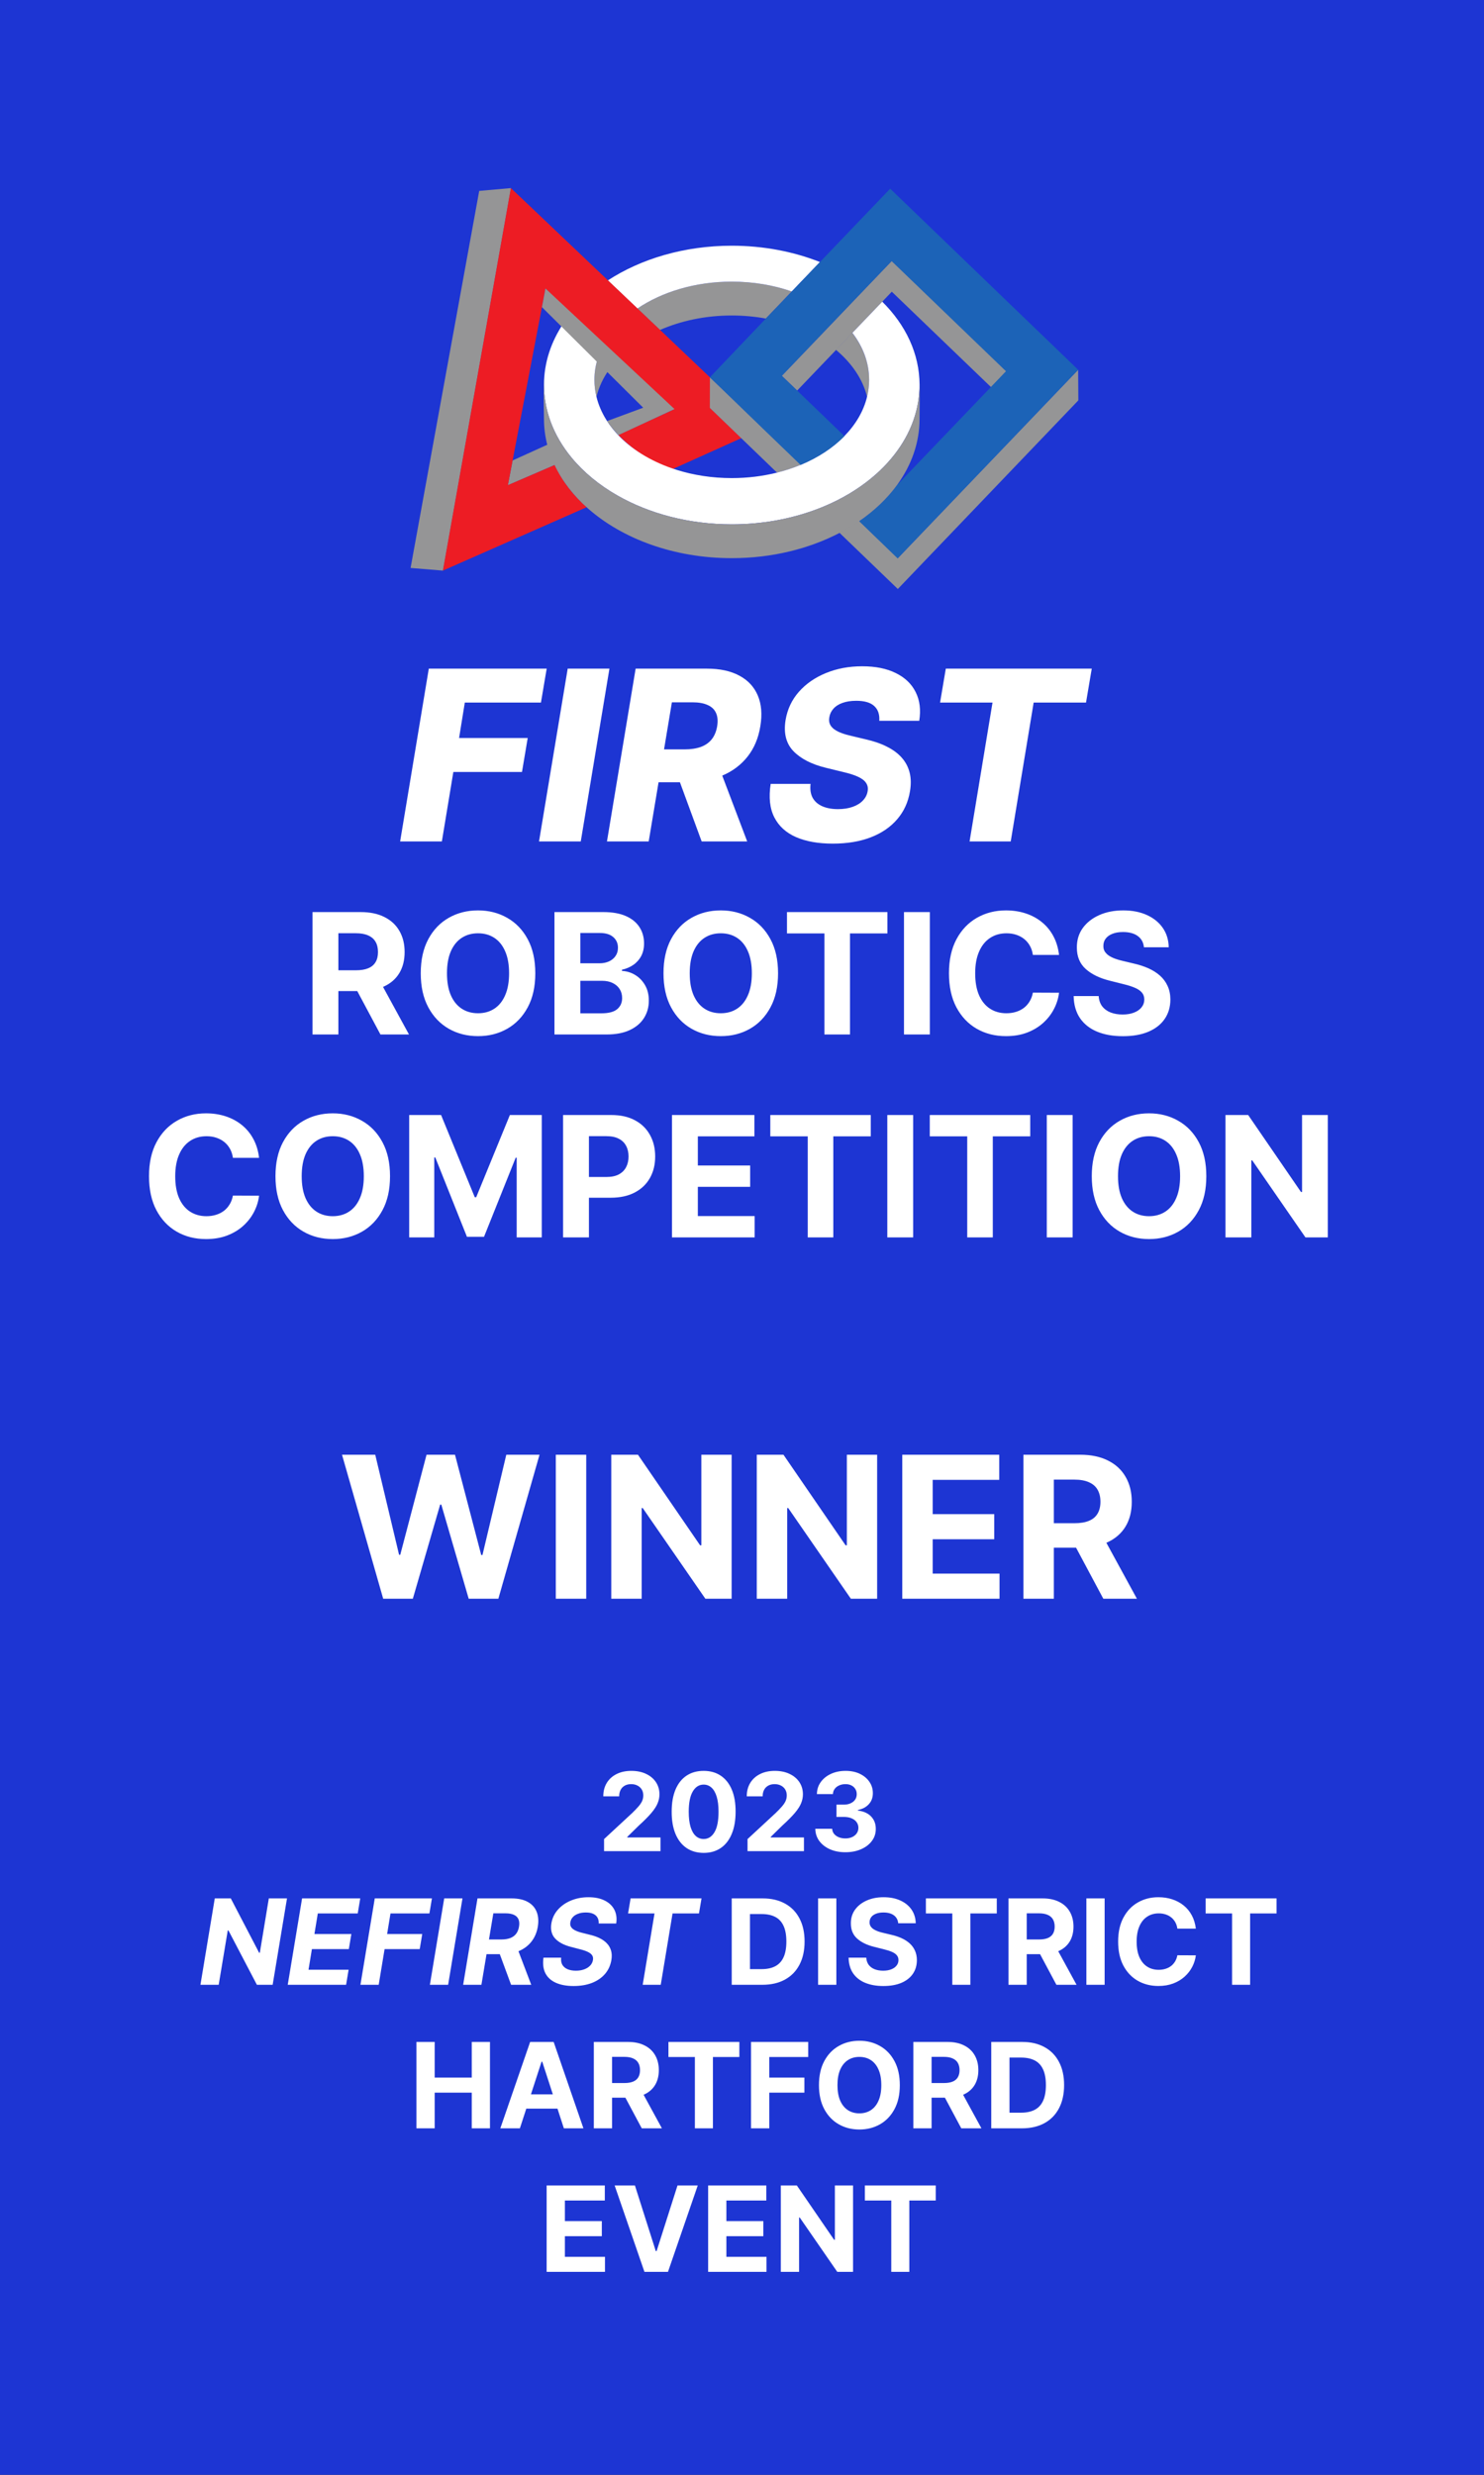 <svg width="300" height="500" viewBox="0 0 300 500" fill="none" xmlns="http://www.w3.org/2000/svg">
<rect width="300" height="500" fill="#1E1E1E"/>
<rect width="300" height="500" fill="#1D35D3"/>
<path d="M80.89 170L86.685 135.091H110.515L109.356 141.943H93.964L92.805 149.102H106.68L105.521 155.972H91.646L89.327 170H80.89ZM123.201 135.091L117.406 170H108.968L114.763 135.091H123.201ZM122.702 170L128.498 135.091H142.918C145.532 135.091 147.714 135.562 149.464 136.506C151.214 137.437 152.458 138.778 153.197 140.528C153.935 142.267 154.106 144.33 153.708 146.716C153.322 149.125 152.458 151.176 151.117 152.869C149.788 154.551 148.072 155.835 145.969 156.722C143.879 157.608 141.504 158.051 138.844 158.051H129.725L130.85 151.403H138.401C139.663 151.403 140.754 151.239 141.674 150.909C142.594 150.568 143.327 150.057 143.873 149.375C144.43 148.682 144.799 147.795 144.981 146.716C145.151 145.636 145.072 144.744 144.742 144.04C144.424 143.324 143.862 142.79 143.055 142.438C142.259 142.074 141.237 141.892 139.987 141.892H135.827L131.14 170H122.702ZM144.998 154.045L151.049 170H141.844L135.981 154.045H144.998ZM177.751 145.625C177.842 144.341 177.501 143.347 176.728 142.642C175.967 141.938 174.762 141.585 173.114 141.585C172.023 141.585 171.092 141.727 170.319 142.011C169.546 142.284 168.938 142.67 168.495 143.17C168.052 143.659 167.773 144.227 167.66 144.875C167.558 145.386 167.586 145.841 167.745 146.239C167.904 146.636 168.183 146.989 168.58 147.295C168.989 147.602 169.495 147.869 170.097 148.097C170.711 148.324 171.398 148.523 172.16 148.693L175.023 149.375C176.683 149.75 178.12 150.25 179.336 150.875C180.563 151.489 181.558 152.233 182.319 153.108C183.08 153.972 183.603 154.966 183.887 156.091C184.171 157.216 184.194 158.477 183.955 159.875C183.592 162.08 182.722 163.972 181.347 165.551C179.984 167.131 178.2 168.341 175.995 169.182C173.802 170.023 171.251 170.443 168.342 170.443C165.433 170.443 162.961 170.006 160.927 169.131C158.904 168.244 157.438 166.909 156.529 165.125C155.62 163.341 155.376 161.091 155.796 158.375H163.859C163.734 159.5 163.876 160.438 164.285 161.188C164.705 161.938 165.353 162.506 166.228 162.892C167.103 163.278 168.16 163.472 169.398 163.472C170.535 163.472 171.529 163.318 172.381 163.011C173.245 162.705 173.933 162.278 174.444 161.733C174.967 161.187 175.285 160.562 175.398 159.858C175.512 159.21 175.404 158.648 175.075 158.17C174.756 157.693 174.211 157.278 173.438 156.926C172.677 156.574 171.677 156.256 170.438 155.972L166.944 155.119C164.058 154.415 161.87 153.29 160.381 151.744C158.904 150.199 158.381 148.102 158.813 145.455C159.177 143.284 160.075 141.386 161.506 139.761C162.95 138.136 164.773 136.875 166.978 135.977C169.194 135.068 171.631 134.614 174.29 134.614C176.995 134.614 179.268 135.074 181.109 135.994C182.961 136.903 184.296 138.187 185.114 139.847C185.944 141.494 186.183 143.42 185.83 145.625H177.751ZM190.04 141.943L191.2 135.091H220.705L219.546 141.943H208.961L204.325 170H196.006L200.643 141.943H190.04Z" fill="white"/>
<path d="M77.463 323L69.14 293.909H75.858L80.674 314.122H80.915L86.228 293.909H91.981L97.279 314.165H97.534L102.35 293.909H109.069L100.745 323H94.75L89.211 303.98H88.983L83.458 323H77.463ZM118.511 293.909V323H112.36V293.909H118.511ZM147.904 293.909V323H142.591L129.935 304.69H129.722V323H123.571V293.909H128.969L141.526 312.205H141.782V293.909H147.904ZM177.318 293.909V323H172.005L159.349 304.69H159.136V323H152.985V293.909H158.383L170.94 312.205H171.196V293.909H177.318ZM182.4 323V293.909H202.002V298.98H188.55V305.912H200.993V310.983H188.55V317.929H202.059V323H182.4ZM206.892 323V293.909H218.369C220.566 293.909 222.441 294.302 223.994 295.088C225.556 295.865 226.745 296.968 227.559 298.398C228.383 299.818 228.795 301.49 228.795 303.412C228.795 305.344 228.378 307.006 227.545 308.398C226.712 309.78 225.504 310.841 223.923 311.58C222.351 312.318 220.448 312.688 218.213 312.688H210.528V307.744H217.218C218.393 307.744 219.368 307.583 220.145 307.261C220.921 306.939 221.499 306.456 221.877 305.812C222.266 305.169 222.46 304.368 222.46 303.412C222.46 302.446 222.266 301.632 221.877 300.969C221.499 300.306 220.916 299.804 220.13 299.463C219.354 299.113 218.374 298.938 217.19 298.938H213.042V323H206.892ZM222.602 309.761L229.832 323H223.042L215.968 309.761H222.602Z" fill="white"/>
<path d="M63.179 209V184.273H72.935C74.802 184.273 76.396 184.607 77.716 185.275C79.044 185.935 80.055 186.873 80.747 188.088C81.447 189.295 81.797 190.716 81.797 192.35C81.797 193.992 81.443 195.405 80.735 196.588C80.026 197.763 79 198.665 77.656 199.293C76.32 199.92 74.702 200.234 72.802 200.234H66.27V196.033H71.957C72.955 196.033 73.784 195.896 74.444 195.622C75.104 195.348 75.595 194.938 75.917 194.391C76.247 193.843 76.412 193.163 76.412 192.35C76.412 191.529 76.247 190.837 75.917 190.273C75.595 189.71 75.1 189.283 74.432 188.994C73.772 188.696 72.939 188.547 71.933 188.547H68.407V209H63.179ZM76.533 197.747L82.679 209H76.907L70.895 197.747H76.533ZM108.215 196.636C108.215 199.333 107.704 201.627 106.682 203.518C105.667 205.41 104.283 206.855 102.528 207.853C100.781 208.843 98.817 209.338 96.636 209.338C94.439 209.338 92.467 208.839 90.72 207.841C88.973 206.843 87.593 205.398 86.579 203.506C85.564 201.615 85.057 199.325 85.057 196.636C85.057 193.94 85.564 191.646 86.579 189.754C87.593 187.863 88.973 186.422 90.72 185.432C92.467 184.434 94.439 183.935 96.636 183.935C98.817 183.935 100.781 184.434 102.528 185.432C104.283 186.422 105.667 187.863 106.682 189.754C107.704 191.646 108.215 193.94 108.215 196.636ZM102.915 196.636C102.915 194.89 102.653 193.417 102.13 192.217C101.615 191.018 100.886 190.108 99.944 189.489C99.003 188.869 97.9 188.559 96.636 188.559C95.372 188.559 94.27 188.869 93.328 189.489C92.386 190.108 91.654 191.018 91.13 192.217C90.615 193.417 90.358 194.89 90.358 196.636C90.358 198.383 90.615 199.856 91.13 201.055C91.654 202.255 92.386 203.164 93.328 203.784C94.27 204.404 95.372 204.714 96.636 204.714C97.9 204.714 99.003 204.404 99.944 203.784C100.886 203.164 101.615 202.255 102.13 201.055C102.653 199.856 102.915 198.383 102.915 196.636ZM112.088 209V184.273H121.988C123.807 184.273 125.325 184.542 126.54 185.082C127.755 185.621 128.669 186.37 129.281 187.327C129.893 188.277 130.198 189.372 130.198 190.612C130.198 191.577 130.005 192.427 129.619 193.159C129.233 193.884 128.701 194.479 128.025 194.946C127.357 195.405 126.592 195.731 125.731 195.924V196.165C126.673 196.206 127.554 196.471 128.375 196.962C129.204 197.453 129.876 198.142 130.392 199.027C130.907 199.904 131.164 200.951 131.164 202.166C131.164 203.478 130.838 204.649 130.186 205.68C129.542 206.702 128.589 207.511 127.325 208.107C126.061 208.702 124.504 209 122.652 209H112.088ZM117.316 204.726H121.578C123.035 204.726 124.097 204.448 124.765 203.893C125.433 203.329 125.767 202.581 125.767 201.647C125.767 200.963 125.602 200.359 125.272 199.836C124.942 199.313 124.471 198.902 123.86 198.604C123.256 198.307 122.536 198.158 121.698 198.158H117.316V204.726ZM117.316 194.62H121.191C121.908 194.62 122.544 194.495 123.099 194.246C123.662 193.988 124.105 193.626 124.427 193.159C124.757 192.692 124.922 192.133 124.922 191.481C124.922 190.587 124.604 189.867 123.968 189.32C123.34 188.772 122.447 188.499 121.288 188.499H117.316V194.62ZM157.289 196.636C157.289 199.333 156.778 201.627 155.756 203.518C154.742 205.41 153.357 206.855 151.602 207.853C149.856 208.843 147.892 209.338 145.71 209.338C143.513 209.338 141.541 208.839 139.794 207.841C138.047 206.843 136.667 205.398 135.653 203.506C134.639 201.615 134.131 199.325 134.131 196.636C134.131 193.94 134.639 191.646 135.653 189.754C136.667 187.863 138.047 186.422 139.794 185.432C141.541 184.434 143.513 183.935 145.71 183.935C147.892 183.935 149.856 184.434 151.602 185.432C153.357 186.422 154.742 187.863 155.756 189.754C156.778 191.646 157.289 193.94 157.289 196.636ZM151.989 196.636C151.989 194.89 151.727 193.417 151.204 192.217C150.689 191.018 149.96 190.108 149.019 189.489C148.077 188.869 146.974 188.559 145.71 188.559C144.447 188.559 143.344 188.869 142.402 189.489C141.46 190.108 140.728 191.018 140.205 192.217C139.689 193.417 139.432 194.89 139.432 196.636C139.432 198.383 139.689 199.856 140.205 201.055C140.728 202.255 141.46 203.164 142.402 203.784C143.344 204.404 144.447 204.714 145.71 204.714C146.974 204.714 148.077 204.404 149.019 203.784C149.96 203.164 150.689 202.255 151.204 201.055C151.727 199.856 151.989 198.383 151.989 196.636ZM159.091 188.583V184.273H179.399V188.583H171.829V209H166.661V188.583H159.091ZM187.972 184.273V209H182.744V184.273H187.972ZM214.091 192.93H208.802C208.706 192.246 208.508 191.638 208.211 191.107C207.913 190.567 207.531 190.108 207.064 189.73C206.597 189.352 206.057 189.062 205.446 188.861C204.842 188.66 204.186 188.559 203.478 188.559C202.198 188.559 201.083 188.877 200.133 189.513C199.183 190.141 198.447 191.058 197.924 192.266C197.401 193.465 197.139 194.922 197.139 196.636C197.139 198.399 197.401 199.88 197.924 201.08C198.455 202.279 199.196 203.184 200.145 203.796C201.095 204.408 202.194 204.714 203.441 204.714C204.142 204.714 204.79 204.621 205.385 204.436C205.989 204.251 206.524 203.981 206.991 203.627C207.458 203.265 207.844 202.826 208.15 202.311C208.464 201.796 208.682 201.208 208.802 200.548L214.091 200.572C213.954 201.707 213.612 202.802 213.064 203.857C212.525 204.903 211.797 205.841 210.879 206.67C209.969 207.491 208.883 208.143 207.619 208.626C206.363 209.101 204.943 209.338 203.357 209.338C201.151 209.338 199.179 208.839 197.441 207.841C195.71 206.843 194.342 205.398 193.336 203.506C192.338 201.615 191.839 199.325 191.839 196.636C191.839 193.94 192.346 191.646 193.36 189.754C194.374 187.863 195.75 186.422 197.489 185.432C199.228 184.434 201.184 183.935 203.357 183.935C204.79 183.935 206.118 184.136 207.341 184.538C208.573 184.941 209.664 185.528 210.613 186.301C211.563 187.066 212.336 188.004 212.932 189.114C213.535 190.225 213.922 191.497 214.091 192.93ZM231.254 191.384C231.157 190.41 230.743 189.654 230.01 189.114C229.278 188.575 228.283 188.305 227.028 188.305C226.175 188.305 225.454 188.426 224.867 188.668C224.279 188.901 223.828 189.227 223.514 189.646C223.208 190.064 223.055 190.539 223.055 191.07C223.039 191.513 223.132 191.899 223.333 192.229C223.542 192.559 223.828 192.845 224.19 193.087C224.553 193.32 224.971 193.525 225.446 193.702C225.921 193.871 226.428 194.016 226.967 194.137L229.189 194.668C230.268 194.91 231.258 195.232 232.159 195.634C233.061 196.037 233.841 196.532 234.502 197.119C235.162 197.707 235.673 198.399 236.035 199.196C236.405 199.993 236.594 200.906 236.602 201.937C236.594 203.45 236.208 204.762 235.443 205.873C234.687 206.976 233.592 207.833 232.159 208.445C230.734 209.048 229.016 209.35 227.004 209.35C225.007 209.35 223.269 209.044 221.788 208.433C220.315 207.821 219.164 206.915 218.335 205.716C217.514 204.509 217.083 203.015 217.043 201.237H222.102C222.158 202.066 222.395 202.758 222.814 203.313C223.241 203.861 223.808 204.275 224.516 204.557C225.233 204.83 226.042 204.967 226.943 204.967C227.829 204.967 228.597 204.839 229.249 204.581C229.909 204.323 230.421 203.965 230.783 203.506C231.145 203.048 231.326 202.52 231.326 201.925C231.326 201.369 231.161 200.902 230.831 200.524C230.509 200.146 230.034 199.824 229.406 199.558C228.787 199.293 228.026 199.051 227.124 198.834L224.432 198.158C222.347 197.651 220.701 196.858 219.494 195.779C218.286 194.701 217.687 193.248 217.695 191.42C217.687 189.923 218.085 188.615 218.89 187.496C219.703 186.378 220.818 185.504 222.234 184.876C223.651 184.249 225.261 183.935 227.064 183.935C228.899 183.935 230.501 184.249 231.869 184.876C233.246 185.504 234.316 186.378 235.081 187.496C235.846 188.615 236.24 189.911 236.264 191.384H231.254ZM52.375 233.93H47.087C46.99 233.246 46.793 232.638 46.495 232.107C46.197 231.567 45.815 231.108 45.348 230.73C44.881 230.352 44.342 230.062 43.73 229.861C43.126 229.66 42.47 229.559 41.762 229.559C40.482 229.559 39.367 229.877 38.417 230.513C37.468 231.141 36.731 232.058 36.208 233.266C35.685 234.465 35.423 235.922 35.423 237.636C35.423 239.399 35.685 240.88 36.208 242.08C36.739 243.279 37.48 244.184 38.429 244.796C39.379 245.408 40.478 245.714 41.726 245.714C42.426 245.714 43.074 245.621 43.67 245.436C44.273 245.251 44.809 244.981 45.275 244.627C45.742 244.265 46.129 243.826 46.434 243.311C46.748 242.796 46.966 242.208 47.087 241.548L52.375 241.572C52.238 242.707 51.896 243.802 51.349 244.857C50.809 245.903 50.081 246.841 49.163 247.67C48.254 248.491 47.167 249.143 45.903 249.626C44.648 250.101 43.227 250.338 41.641 250.338C39.436 250.338 37.464 249.839 35.725 248.841C33.994 247.843 32.626 246.398 31.62 244.506C30.622 242.615 30.123 240.325 30.123 237.636C30.123 234.94 30.63 232.646 31.644 230.754C32.658 228.863 34.035 227.422 35.773 226.432C37.512 225.434 39.468 224.935 41.641 224.935C43.074 224.935 44.402 225.136 45.626 225.538C46.857 225.941 47.948 226.528 48.898 227.301C49.847 228.066 50.62 229.004 51.216 230.114C51.819 231.225 52.206 232.497 52.375 233.93ZM78.847 237.636C78.847 240.333 78.336 242.627 77.313 244.518C76.299 246.41 74.915 247.855 73.16 248.853C71.413 249.843 69.449 250.338 67.268 250.338C65.07 250.338 63.098 249.839 61.352 248.841C59.605 247.843 58.225 246.398 57.21 244.506C56.196 242.615 55.689 240.325 55.689 237.636C55.689 234.94 56.196 232.646 57.21 230.754C58.225 228.863 59.605 227.422 61.352 226.432C63.098 225.434 65.07 224.935 67.268 224.935C69.449 224.935 71.413 225.434 73.16 226.432C74.915 227.422 76.299 228.863 77.313 230.754C78.336 232.646 78.847 234.94 78.847 237.636ZM73.546 237.636C73.546 235.89 73.285 234.417 72.761 233.217C72.246 232.018 71.518 231.108 70.576 230.489C69.634 229.869 68.532 229.559 67.268 229.559C66.004 229.559 64.901 229.869 63.96 230.489C63.018 231.108 62.285 232.018 61.762 233.217C61.247 234.417 60.989 235.89 60.989 237.636C60.989 239.383 61.247 240.856 61.762 242.055C62.285 243.255 63.018 244.164 63.96 244.784C64.901 245.404 66.004 245.714 67.268 245.714C68.532 245.714 69.634 245.404 70.576 244.784C71.518 244.164 72.246 243.255 72.761 242.055C73.285 240.856 73.546 239.383 73.546 237.636ZM82.719 225.273H89.167L95.977 241.886H96.266L103.076 225.273H109.523V250H104.452V233.906H104.247L97.848 249.879H94.395L87.996 233.845H87.79V250H82.719V225.273ZM113.831 250V225.273H123.586C125.462 225.273 127.06 225.631 128.38 226.347C129.7 227.056 130.706 228.042 131.398 229.305C132.099 230.561 132.449 232.01 132.449 233.652C132.449 235.294 132.095 236.743 131.386 237.999C130.678 239.254 129.652 240.232 128.307 240.933C126.971 241.633 125.353 241.983 123.454 241.983H117.236V237.793H122.608C123.615 237.793 124.444 237.62 125.096 237.274C125.756 236.92 126.247 236.433 126.569 235.813C126.899 235.185 127.064 234.465 127.064 233.652C127.064 232.831 126.899 232.115 126.569 231.503C126.247 230.883 125.756 230.404 125.096 230.066C124.436 229.72 123.599 229.547 122.584 229.547H119.059V250H113.831ZM135.844 250V225.273H152.506V229.583H141.072V235.475H151.649V239.786H141.072V245.69H152.555V250H135.844ZM155.721 229.583V225.273H176.029V229.583H168.459V250H163.291V229.583H155.721ZM184.602 225.273V250H179.374V225.273H184.602ZM187.961 229.583V225.273H208.27V229.583H200.699V250H195.532V229.583H187.961ZM216.842 225.273V250H211.614V225.273H216.842ZM243.866 237.636C243.866 240.333 243.355 242.627 242.333 244.518C241.319 246.41 239.934 247.855 238.18 248.853C236.433 249.843 234.469 250.338 232.287 250.338C230.09 250.338 228.118 249.839 226.371 248.841C224.625 247.843 223.244 246.398 222.23 244.506C221.216 242.615 220.709 240.325 220.709 237.636C220.709 234.94 221.216 232.646 222.23 230.754C223.244 228.863 224.625 227.422 226.371 226.432C228.118 225.434 230.09 224.935 232.287 224.935C234.469 224.935 236.433 225.434 238.18 226.432C239.934 227.422 241.319 228.863 242.333 230.754C243.355 232.646 243.866 234.94 243.866 237.636ZM238.566 237.636C238.566 235.89 238.304 234.417 237.781 233.217C237.266 232.018 236.537 231.108 235.596 230.489C234.654 229.869 233.551 229.559 232.287 229.559C231.024 229.559 229.921 229.869 228.979 230.489C228.037 231.108 227.305 232.018 226.782 233.217C226.267 234.417 226.009 235.89 226.009 237.636C226.009 239.383 226.267 240.856 226.782 242.055C227.305 243.255 228.037 244.164 228.979 244.784C229.921 245.404 231.024 245.714 232.287 245.714C233.551 245.714 234.654 245.404 235.596 244.784C236.537 244.164 237.266 243.255 237.781 242.055C238.304 240.856 238.566 239.383 238.566 237.636ZM268.422 225.273V250H263.906L253.148 234.437H252.967V250H247.739V225.273H252.327L263 240.824H263.218V225.273H268.422Z" fill="white"/>
<path d="M58.017 383.545L55.119 401H51.932L46.179 390.014H46.043L44.21 401H40.52L43.418 383.545H46.656L52.383 394.523H52.528L54.344 383.545H58.017ZM58.168 401L61.066 383.545H72.827L72.316 386.588H64.245L63.563 390.747H71.029L70.518 393.79H63.052L62.37 397.957H70.475L69.964 401H58.168ZM72.864 401L75.761 383.545H87.318L86.807 386.588H78.94L78.258 390.747H85.358L84.847 393.79H77.747L76.554 401H72.864ZM93.491 383.545L90.593 401H86.903L89.8 383.545H93.491ZM93.629 401L96.527 383.545H103.413C104.732 383.545 105.817 383.778 106.669 384.244C107.527 384.71 108.129 385.372 108.476 386.23C108.828 387.082 108.911 388.088 108.723 389.247C108.53 390.406 108.112 391.401 107.47 392.23C106.834 393.06 106.004 393.699 104.982 394.148C103.964 394.591 102.786 394.812 101.445 394.812H96.834L97.345 391.847H101.351C102.055 391.847 102.658 391.75 103.158 391.557C103.658 391.364 104.053 391.074 104.342 390.688C104.638 390.301 104.831 389.821 104.922 389.247C105.018 388.662 104.984 388.173 104.82 387.781C104.655 387.384 104.357 387.082 103.925 386.878C103.493 386.668 102.925 386.562 102.22 386.562H99.731L97.32 401H93.629ZM104.368 393.057L107.393 401H103.32L100.388 393.057H104.368ZM121.034 388.616C121.063 387.906 120.855 387.358 120.412 386.972C119.974 386.585 119.313 386.392 118.426 386.392C117.824 386.392 117.301 386.477 116.858 386.648C116.415 386.812 116.06 387.043 115.793 387.338C115.531 387.628 115.369 387.963 115.307 388.344C115.244 388.656 115.264 388.929 115.366 389.162C115.474 389.395 115.642 389.597 115.869 389.767C116.102 389.932 116.378 390.077 116.696 390.202C117.014 390.321 117.352 390.423 117.71 390.509L119.21 390.884C119.943 391.054 120.602 391.281 121.188 391.565C121.778 391.849 122.273 392.199 122.67 392.614C123.074 393.028 123.358 393.517 123.523 394.08C123.688 394.642 123.71 395.287 123.591 396.014C123.409 397.082 122.986 398.009 122.321 398.793C121.656 399.571 120.784 400.176 119.705 400.608C118.625 401.034 117.375 401.247 115.955 401.247C114.545 401.247 113.355 401.031 112.384 400.599C111.412 400.168 110.705 399.528 110.261 398.682C109.824 397.83 109.693 396.776 109.869 395.52H113.44C113.378 396.105 113.463 396.594 113.696 396.986C113.935 397.372 114.29 397.665 114.761 397.864C115.233 398.057 115.787 398.153 116.423 398.153C117.054 398.153 117.614 398.062 118.102 397.881C118.597 397.699 118.997 397.446 119.304 397.122C119.611 396.798 119.798 396.426 119.866 396.006C119.935 395.614 119.875 395.284 119.688 395.017C119.5 394.75 119.199 394.523 118.784 394.335C118.375 394.142 117.866 393.972 117.259 393.824L115.435 393.347C114.026 392.989 112.96 392.429 112.239 391.668C111.517 390.906 111.259 389.881 111.463 388.591C111.645 387.534 112.085 386.611 112.784 385.821C113.489 385.026 114.375 384.409 115.443 383.972C116.517 383.528 117.69 383.307 118.963 383.307C120.259 383.307 121.352 383.531 122.244 383.98C123.136 384.423 123.787 385.043 124.196 385.838C124.605 386.634 124.73 387.56 124.571 388.616H121.034ZM126.968 386.588L127.479 383.545H141.815L141.303 386.588H135.96L133.573 401H129.925L132.312 386.588H126.968ZM154.111 401H147.923V383.545H154.162C155.918 383.545 157.429 383.895 158.696 384.594C159.963 385.287 160.938 386.284 161.619 387.585C162.307 388.886 162.651 390.443 162.651 392.256C162.651 394.074 162.307 395.636 161.619 396.943C160.938 398.25 159.957 399.253 158.679 399.952C157.406 400.651 155.884 401 154.111 401ZM151.614 397.838H153.957C155.048 397.838 155.966 397.645 156.71 397.259C157.46 396.866 158.023 396.261 158.398 395.443C158.778 394.619 158.969 393.557 158.969 392.256C158.969 390.966 158.778 389.912 158.398 389.094C158.023 388.276 157.463 387.673 156.719 387.287C155.974 386.901 155.057 386.707 153.966 386.707H151.614V397.838ZM169.075 383.545V401H165.384V383.545H169.075ZM181.58 388.565C181.511 387.878 181.219 387.344 180.702 386.963C180.185 386.582 179.483 386.392 178.597 386.392C177.994 386.392 177.486 386.477 177.071 386.648C176.656 386.812 176.338 387.043 176.116 387.338C175.901 387.634 175.793 387.969 175.793 388.344C175.781 388.656 175.847 388.929 175.989 389.162C176.136 389.395 176.338 389.597 176.594 389.767C176.849 389.932 177.145 390.077 177.48 390.202C177.815 390.321 178.173 390.423 178.554 390.509L180.122 390.884C180.884 391.054 181.582 391.281 182.219 391.565C182.855 391.849 183.406 392.199 183.872 392.614C184.338 393.028 184.699 393.517 184.955 394.08C185.216 394.642 185.349 395.287 185.355 396.014C185.349 397.082 185.077 398.009 184.537 398.793C184.003 399.571 183.23 400.176 182.219 400.608C181.213 401.034 180 401.247 178.58 401.247C177.17 401.247 175.943 401.031 174.898 400.599C173.858 400.168 173.045 399.528 172.46 398.682C171.881 397.83 171.577 396.776 171.548 395.52H175.119C175.159 396.105 175.327 396.594 175.622 396.986C175.923 397.372 176.324 397.665 176.824 397.864C177.33 398.057 177.901 398.153 178.537 398.153C179.162 398.153 179.705 398.062 180.165 397.881C180.631 397.699 180.991 397.446 181.247 397.122C181.503 396.798 181.631 396.426 181.631 396.006C181.631 395.614 181.514 395.284 181.281 395.017C181.054 394.75 180.719 394.523 180.276 394.335C179.838 394.148 179.301 393.977 178.665 393.824L176.764 393.347C175.293 392.989 174.131 392.429 173.278 391.668C172.426 390.906 172.003 389.881 172.009 388.591C172.003 387.534 172.284 386.611 172.852 385.821C173.426 385.031 174.213 384.415 175.213 383.972C176.213 383.528 177.349 383.307 178.622 383.307C179.918 383.307 181.048 383.528 182.014 383.972C182.986 384.415 183.741 385.031 184.281 385.821C184.821 386.611 185.099 387.526 185.116 388.565H181.58ZM187.173 386.588V383.545H201.508V386.588H196.164V401H192.516V386.588H187.173ZM203.869 401V383.545H210.755C212.073 383.545 213.198 383.781 214.13 384.253C215.067 384.719 215.781 385.381 216.269 386.239C216.763 387.091 217.011 388.094 217.011 389.247C217.011 390.406 216.761 391.403 216.261 392.239C215.761 393.068 215.036 393.705 214.087 394.148C213.144 394.591 212.002 394.812 210.661 394.812H206.05V391.847H210.065C210.769 391.847 211.354 391.75 211.82 391.557C212.286 391.364 212.633 391.074 212.86 390.688C213.093 390.301 213.21 389.821 213.21 389.247C213.21 388.668 213.093 388.179 212.86 387.781C212.633 387.384 212.283 387.082 211.812 386.878C211.346 386.668 210.758 386.562 210.048 386.562H207.559V401H203.869ZM213.295 393.057L217.633 401H213.559L209.315 393.057H213.295ZM223.309 383.545V401H219.619V383.545H223.309ZM241.746 389.656H238.013C237.945 389.173 237.805 388.744 237.595 388.369C237.385 387.989 237.115 387.665 236.786 387.398C236.456 387.131 236.075 386.926 235.643 386.784C235.217 386.642 234.754 386.571 234.254 386.571C233.351 386.571 232.564 386.795 231.893 387.244C231.223 387.687 230.703 388.335 230.334 389.188C229.964 390.034 229.78 391.062 229.78 392.273C229.78 393.517 229.964 394.562 230.334 395.409C230.709 396.256 231.232 396.895 231.902 397.327C232.572 397.759 233.348 397.974 234.229 397.974C234.723 397.974 235.18 397.909 235.601 397.778C236.027 397.648 236.405 397.457 236.734 397.207C237.064 396.952 237.337 396.642 237.553 396.278C237.774 395.915 237.928 395.5 238.013 395.034L241.746 395.051C241.649 395.852 241.408 396.625 241.021 397.369C240.641 398.108 240.126 398.77 239.479 399.355C238.837 399.935 238.07 400.395 237.178 400.736C236.291 401.071 235.288 401.239 234.169 401.239C232.612 401.239 231.22 400.886 229.993 400.182C228.771 399.477 227.805 398.457 227.095 397.122C226.391 395.787 226.038 394.17 226.038 392.273C226.038 390.369 226.396 388.75 227.112 387.415C227.828 386.08 228.8 385.062 230.027 384.364C231.254 383.659 232.635 383.307 234.169 383.307C235.18 383.307 236.118 383.449 236.982 383.733C237.851 384.017 238.621 384.432 239.291 384.977C239.962 385.517 240.507 386.179 240.928 386.963C241.354 387.747 241.626 388.645 241.746 389.656ZM243.727 386.588V383.545H258.062V386.588H252.719V401H249.071V386.588H243.727ZM84.185 430V412.545H87.875V419.747H95.367V412.545H99.049V430H95.367V422.79H87.875V430H84.185ZM105.1 430H101.145L107.171 412.545H111.926L117.944 430H113.989L109.617 416.534H109.48L105.1 430ZM104.853 423.139H114.194V426.02H104.853V423.139ZM120.044 430V412.545H126.931C128.249 412.545 129.374 412.781 130.306 413.253C131.243 413.719 131.956 414.381 132.445 415.239C132.939 416.091 133.186 417.094 133.186 418.247C133.186 419.406 132.936 420.403 132.436 421.239C131.936 422.068 131.212 422.705 130.263 423.148C129.32 423.591 128.178 423.812 126.837 423.812H122.226V420.847H126.24C126.945 420.847 127.53 420.75 127.996 420.557C128.462 420.364 128.809 420.074 129.036 419.688C129.269 419.301 129.385 418.821 129.385 418.247C129.385 417.668 129.269 417.179 129.036 416.781C128.809 416.384 128.459 416.082 127.988 415.878C127.522 415.668 126.934 415.562 126.223 415.562H123.735V430H120.044ZM129.471 422.057L133.809 430H129.735L125.49 422.057H129.471ZM135.13 415.588V412.545H149.465V415.588H144.121V430H140.473V415.588H135.13ZM151.826 430V412.545H163.382V415.588H155.516V419.747H162.615V422.79H155.516V430H151.826ZM181.904 421.273C181.904 423.176 181.544 424.795 180.822 426.131C180.106 427.466 179.129 428.486 177.89 429.19C176.657 429.889 175.271 430.239 173.731 430.239C172.18 430.239 170.788 429.886 169.555 429.182C168.322 428.477 167.348 427.457 166.632 426.122C165.916 424.787 165.558 423.17 165.558 421.273C165.558 419.369 165.916 417.75 166.632 416.415C167.348 415.08 168.322 414.062 169.555 413.364C170.788 412.659 172.18 412.307 173.731 412.307C175.271 412.307 176.657 412.659 177.89 413.364C179.129 414.062 180.106 415.08 180.822 416.415C181.544 417.75 181.904 419.369 181.904 421.273ZM178.163 421.273C178.163 420.04 177.978 419 177.609 418.153C177.245 417.307 176.731 416.665 176.066 416.227C175.402 415.79 174.623 415.571 173.731 415.571C172.839 415.571 172.061 415.79 171.396 416.227C170.731 416.665 170.214 417.307 169.845 418.153C169.481 419 169.299 420.04 169.299 421.273C169.299 422.506 169.481 423.545 169.845 424.392C170.214 425.239 170.731 425.881 171.396 426.318C172.061 426.756 172.839 426.974 173.731 426.974C174.623 426.974 175.402 426.756 176.066 426.318C176.731 425.881 177.245 425.239 177.609 424.392C177.978 423.545 178.163 422.506 178.163 421.273ZM184.638 430V412.545H191.525C192.843 412.545 193.968 412.781 194.9 413.253C195.837 413.719 196.55 414.381 197.039 415.239C197.533 416.091 197.78 417.094 197.78 418.247C197.78 419.406 197.53 420.403 197.03 421.239C196.53 422.068 195.806 422.705 194.857 423.148C193.914 423.591 192.772 423.812 191.431 423.812H186.82V420.847H190.834C191.539 420.847 192.124 420.75 192.59 420.557C193.056 420.364 193.402 420.074 193.63 419.688C193.863 419.301 193.979 418.821 193.979 418.247C193.979 417.668 193.863 417.179 193.63 416.781C193.402 416.384 193.053 416.082 192.581 415.878C192.115 415.668 191.527 415.562 190.817 415.562H188.328V430H184.638ZM194.064 422.057L198.402 430H194.328L190.084 422.057H194.064ZM206.576 430H200.388V412.545H206.627C208.382 412.545 209.894 412.895 211.161 413.594C212.428 414.287 213.402 415.284 214.084 416.585C214.772 417.886 215.115 419.443 215.115 421.256C215.115 423.074 214.772 424.636 214.084 425.943C213.402 427.25 212.422 428.253 211.144 428.952C209.871 429.651 208.348 430 206.576 430ZM204.078 426.838H206.422C207.513 426.838 208.431 426.645 209.175 426.259C209.925 425.866 210.488 425.261 210.863 424.443C211.243 423.619 211.434 422.557 211.434 421.256C211.434 419.966 211.243 418.912 210.863 418.094C210.488 417.276 209.928 416.673 209.184 416.287C208.439 415.901 207.522 415.707 206.431 415.707H204.078V426.838ZM110.505 459V441.545H122.267V444.588H114.196V448.747H121.662V451.79H114.196V455.957H122.301V459H110.505ZM128.354 441.545L132.573 454.807H132.735L136.962 441.545H141.053L135.036 459H130.28L124.255 441.545H128.354ZM143.154 459V441.545H154.915V444.588H146.844V448.747H154.31V451.79H146.844V455.957H154.949V459H143.154ZM172.449 441.545V459H169.261L161.667 448.014H161.539V459H157.849V441.545H161.088L168.622 452.523H168.775V441.545H172.449ZM174.833 444.588V441.545H189.168V444.588H183.824V459H180.176V444.588H174.833Z" fill="white"/>
<path d="M122.115 374V371.562L127.811 366.289C128.295 365.82 128.701 365.398 129.029 365.023C129.363 364.648 129.615 364.281 129.787 363.922C129.959 363.557 130.045 363.164 130.045 362.742C130.045 362.273 129.938 361.87 129.725 361.531C129.511 361.187 129.219 360.924 128.85 360.742C128.48 360.555 128.061 360.461 127.592 360.461C127.102 360.461 126.675 360.56 126.311 360.758C125.946 360.956 125.665 361.24 125.467 361.609C125.269 361.979 125.17 362.419 125.17 362.93H121.959C121.959 361.883 122.196 360.974 122.67 360.203C123.144 359.432 123.808 358.836 124.662 358.414C125.516 357.992 126.501 357.781 127.615 357.781C128.761 357.781 129.758 357.984 130.607 358.391C131.462 358.792 132.126 359.349 132.6 360.062C133.074 360.776 133.311 361.594 133.311 362.516C133.311 363.12 133.191 363.716 132.951 364.305C132.717 364.893 132.298 365.547 131.693 366.266C131.089 366.979 130.238 367.836 129.139 368.836L126.803 371.125V371.234H133.521V374H122.115ZM142.246 374.352C140.902 374.346 139.746 374.016 138.777 373.359C137.814 372.703 137.072 371.753 136.551 370.508C136.035 369.263 135.78 367.766 135.785 366.016C135.785 364.271 136.043 362.784 136.559 361.555C137.079 360.326 137.822 359.391 138.785 358.75C139.754 358.104 140.908 357.781 142.246 357.781C143.585 357.781 144.736 358.104 145.699 358.75C146.668 359.396 147.413 360.333 147.934 361.562C148.454 362.786 148.712 364.271 148.707 366.016C148.707 367.771 148.447 369.271 147.926 370.516C147.41 371.76 146.671 372.711 145.707 373.367C144.743 374.023 143.59 374.352 142.246 374.352ZM142.246 371.547C143.163 371.547 143.895 371.086 144.441 370.164C144.988 369.242 145.259 367.859 145.254 366.016C145.254 364.802 145.129 363.792 144.879 362.984C144.634 362.177 144.285 361.57 143.832 361.164C143.384 360.758 142.855 360.555 142.246 360.555C141.335 360.555 140.605 361.01 140.059 361.922C139.512 362.833 139.236 364.198 139.23 366.016C139.23 367.245 139.353 368.271 139.598 369.094C139.848 369.911 140.199 370.526 140.652 370.937C141.105 371.344 141.637 371.547 142.246 371.547ZM151.119 374V371.562L156.814 366.289C157.299 365.82 157.705 365.398 158.033 365.023C158.367 364.648 158.619 364.281 158.791 363.922C158.963 363.557 159.049 363.164 159.049 362.742C159.049 362.273 158.942 361.87 158.729 361.531C158.515 361.187 158.223 360.924 157.854 360.742C157.484 360.555 157.064 360.461 156.596 360.461C156.106 360.461 155.679 360.56 155.314 360.758C154.95 360.956 154.669 361.24 154.471 361.609C154.273 361.979 154.174 362.419 154.174 362.93H150.963C150.963 361.883 151.2 360.974 151.674 360.203C152.148 359.432 152.812 358.836 153.666 358.414C154.52 357.992 155.505 357.781 156.619 357.781C157.765 357.781 158.762 357.984 159.611 358.391C160.465 358.792 161.13 359.349 161.604 360.062C162.077 360.776 162.314 361.594 162.314 362.516C162.314 363.12 162.195 363.716 161.955 364.305C161.721 364.893 161.301 365.547 160.697 366.266C160.093 366.979 159.242 367.836 158.143 368.836L155.807 371.125V371.234H162.525V374H151.119ZM170.891 374.219C169.724 374.219 168.685 374.018 167.773 373.617C166.867 373.211 166.151 372.654 165.625 371.945C165.104 371.232 164.836 370.409 164.82 369.477H168.227C168.247 369.867 168.375 370.211 168.609 370.508C168.849 370.799 169.167 371.026 169.562 371.188C169.958 371.349 170.404 371.43 170.898 371.43C171.414 371.43 171.87 371.339 172.266 371.156C172.661 370.974 172.971 370.721 173.195 370.398C173.419 370.076 173.531 369.703 173.531 369.281C173.531 368.854 173.411 368.477 173.172 368.148C172.938 367.815 172.599 367.555 172.156 367.367C171.719 367.18 171.198 367.086 170.594 367.086H169.102V364.602H170.594C171.104 364.602 171.555 364.513 171.945 364.336C172.341 364.159 172.648 363.914 172.867 363.602C173.086 363.284 173.195 362.914 173.195 362.492C173.195 362.091 173.099 361.74 172.906 361.437C172.719 361.13 172.453 360.891 172.109 360.719C171.771 360.547 171.375 360.461 170.922 360.461C170.464 360.461 170.044 360.544 169.664 360.711C169.284 360.872 168.979 361.104 168.75 361.406C168.521 361.708 168.398 362.062 168.383 362.469H165.141C165.156 361.547 165.419 360.734 165.93 360.031C166.44 359.328 167.128 358.779 167.992 358.383C168.862 357.982 169.844 357.781 170.938 357.781C172.042 357.781 173.008 357.982 173.836 358.383C174.664 358.784 175.307 359.326 175.766 360.008C176.229 360.685 176.458 361.445 176.453 362.289C176.458 363.185 176.18 363.932 175.617 364.531C175.06 365.13 174.333 365.51 173.438 365.672V365.797C174.615 365.948 175.51 366.357 176.125 367.023C176.745 367.685 177.052 368.513 177.047 369.508C177.052 370.419 176.789 371.229 176.258 371.938C175.732 372.646 175.005 373.203 174.078 373.609C173.151 374.016 172.089 374.219 170.891 374.219Z" fill="white"/>
<g clip-path="url(#clip0_0_1)">
<path d="M147.931 63.739C150.307 63.739 152.614 63.956 154.817 64.359L160.056 58.886C156.392 57.613 152.279 56.9 147.931 56.9C140.539 56.9 133.828 58.967 128.851 62.332L133.417 66.668C137.639 64.814 142.607 63.739 147.931 63.739Z" fill="#959596"/>
<path d="M147.931 56.9C152.279 56.9 156.392 57.613 160.056 58.886L165.753 52.939C160.437 50.838 154.374 49.645 147.931 49.645C138.327 49.645 129.564 52.295 122.876 56.655L128.851 62.332C133.828 58.967 140.539 56.9 147.931 56.9Z" fill="white"/>
<path d="M120.578 80.167C121.057 78.204 121.941 76.343 123.161 74.622L120.866 72.294C120.412 73.725 120.16 75.214 120.16 76.748C120.16 77.913 120.305 79.055 120.578 80.167Z" fill="#959596"/>
<path d="M103.62 93.034L102.657 98.042L112.243 93.904C111.638 92.628 111.519 90.964 111.17 89.611L103.62 93.034Z" fill="#959596"/>
<path d="M96.874 38.57L83 114.749L89.562 115.284L103.3 37.998L96.874 38.57Z" fill="#959596"/>
<path d="M143.53 82.407V76.247L133.452 66.668L128.888 62.332L122.911 56.655L103.277 37.997L89.534 115.284L118.613 102.467C115.718 99.903 113.666 97.169 112.141 93.948L102.676 98.019L103.625 93.036L109.759 60.982L110.271 58.292L115.335 63.404L121.852 69.984L124.649 72.813L136.151 82.748L124.986 87.878C127.886 90.781 131.321 93.34 135.952 94.785L149.882 88.514L143.53 82.407Z" fill="#ED1C24"/>
<path d="M175.283 80.167C175.553 79.055 175.702 77.913 175.702 76.748C175.702 73.307 174.447 70.059 172.288 67.239L168.981 70.673C172.158 73.323 174.414 76.588 175.283 80.167Z" fill="#959596"/>
<path d="M181.5 112.771L173.662 105.221C172.408 106.079 171.069 106.875 169.666 107.606L181.5 119L217.995 80.888L217.954 74.716L181.5 112.771Z" fill="#959596"/>
<path d="M154.907 87.175L148.452 80.959L143.512 76.23L143.495 82.407L150.44 89.096L157.078 95.489C158.765 95.067 160.379 94.536 161.896 93.904L154.907 87.175Z" fill="#959596"/>
<path d="M180.283 52.709L175.087 58.132L169.357 64.119L165.45 68.196L158.047 75.926L161.148 78.91L169.025 70.689L172.318 67.249L178.352 60.951L180.283 58.933L200.35 78.222L203.454 74.99L180.283 52.709Z" fill="#959596"/>
<path d="M178.352 60.951L172.318 67.249C174.478 70.07 175.702 73.307 175.702 76.748C175.702 77.913 175.553 79.055 175.283 80.167C174.579 83.062 172.996 85.744 170.737 88.065C168.427 90.44 165.408 92.44 161.896 93.904C160.379 94.536 158.765 95.067 157.078 95.489C154.216 96.201 151.137 96.594 147.931 96.594C143.982 96.594 140.231 96.005 136.831 94.943C132.199 93.495 128.227 91.174 125.325 88.269C124.266 87.21 123.352 86.07 122.596 84.868C121.667 83.389 120.98 81.815 120.578 80.167C120.305 79.055 120.16 77.913 120.16 76.748C120.16 75.214 120.412 73.725 120.866 72.294L113.937 65.26C111.399 69.034 109.967 73.286 109.967 77.789C109.967 78.947 110.074 80.088 110.257 81.209C110.701 83.932 111.675 86.529 113.091 88.954C113.801 90.172 114.625 91.346 115.554 92.468C117.992 95.416 121.135 98.007 124.82 100.107C131.218 103.755 139.229 105.932 147.931 105.932C154.02 105.932 159.767 104.868 164.864 102.98C166.412 102.409 167.895 101.761 169.315 101.043C172.601 99.374 175.517 97.336 177.95 95.006C182.034 91.095 184.761 86.368 185.605 81.209C185.789 80.088 185.893 78.947 185.893 77.789C185.893 71.474 183.089 65.644 178.352 60.951Z" fill="white"/>
<path d="M154.875 87.221L161.84 93.928C165.347 92.461 168.392 90.487 170.707 88.111L161.157 78.916L158.055 75.933L165.419 68.243L169.322 64.165L175.054 58.178L180.251 52.755L203.367 75.007L200.264 78.25L181.326 98.02C179.331 100.762 176.744 103.195 173.685 105.295L181.467 112.821L217.962 74.713L179.954 38.121L165.719 52.985L160.022 58.933L154.78 64.407L143.512 76.23L154.875 87.221Z" fill="#1C63B7"/>
<path d="M122.754 85.058C122.754 85.058 122.936 85.359 122.957 85.392C123.514 86.281 124.28 87.094 125.005 87.906L136.359 82.645L110.268 58.283L109.556 62.051L130.026 82.372L122.754 85.058Z" fill="#959596"/>
<path d="M185.893 77.789C185.893 78.947 185.789 80.088 185.605 81.209C184.761 86.368 182.034 91.095 177.95 95.006C175.517 97.336 172.601 99.374 169.315 101.043C167.895 101.761 166.412 102.409 164.864 102.98C159.767 104.868 154.02 105.932 147.931 105.932C139.229 105.932 131.218 103.755 124.82 100.107C121.135 98.007 117.992 95.416 115.554 92.468C114.625 91.346 113.801 90.172 113.091 88.954C111.675 86.529 110.701 83.932 110.257 81.209C110.074 80.088 109.967 78.947 109.967 77.789C109.967 77.424 109.995 77.065 110.013 76.706C110.009 76.687 110.002 76.658 110 76.641C109.815 77.763 109.967 83.473 109.967 84.63C109.967 86.466 110.212 88.258 110.664 89.996C111.018 91.354 111.502 92.671 112.107 93.948C113.631 97.169 115.917 100.122 118.814 102.688C125.782 108.849 136.238 112.771 147.931 112.771C156.045 112.771 163.557 110.879 169.728 107.666C171.129 106.935 172.463 106.138 173.714 105.28C176.774 103.181 179.364 100.716 181.358 97.975C184.25 94.007 185.893 89.461 185.893 84.63C185.893 83.612 185.981 78.782 185.883 76.865C185.866 76.603 185.893 77.456 185.893 77.789Z" fill="#959596"/>
</g>
<defs>
<clipPath id="clip0_0_1">
<rect width="135" height="81" fill="white" transform="translate(83 38)"/>
</clipPath>
</defs>
</svg>
